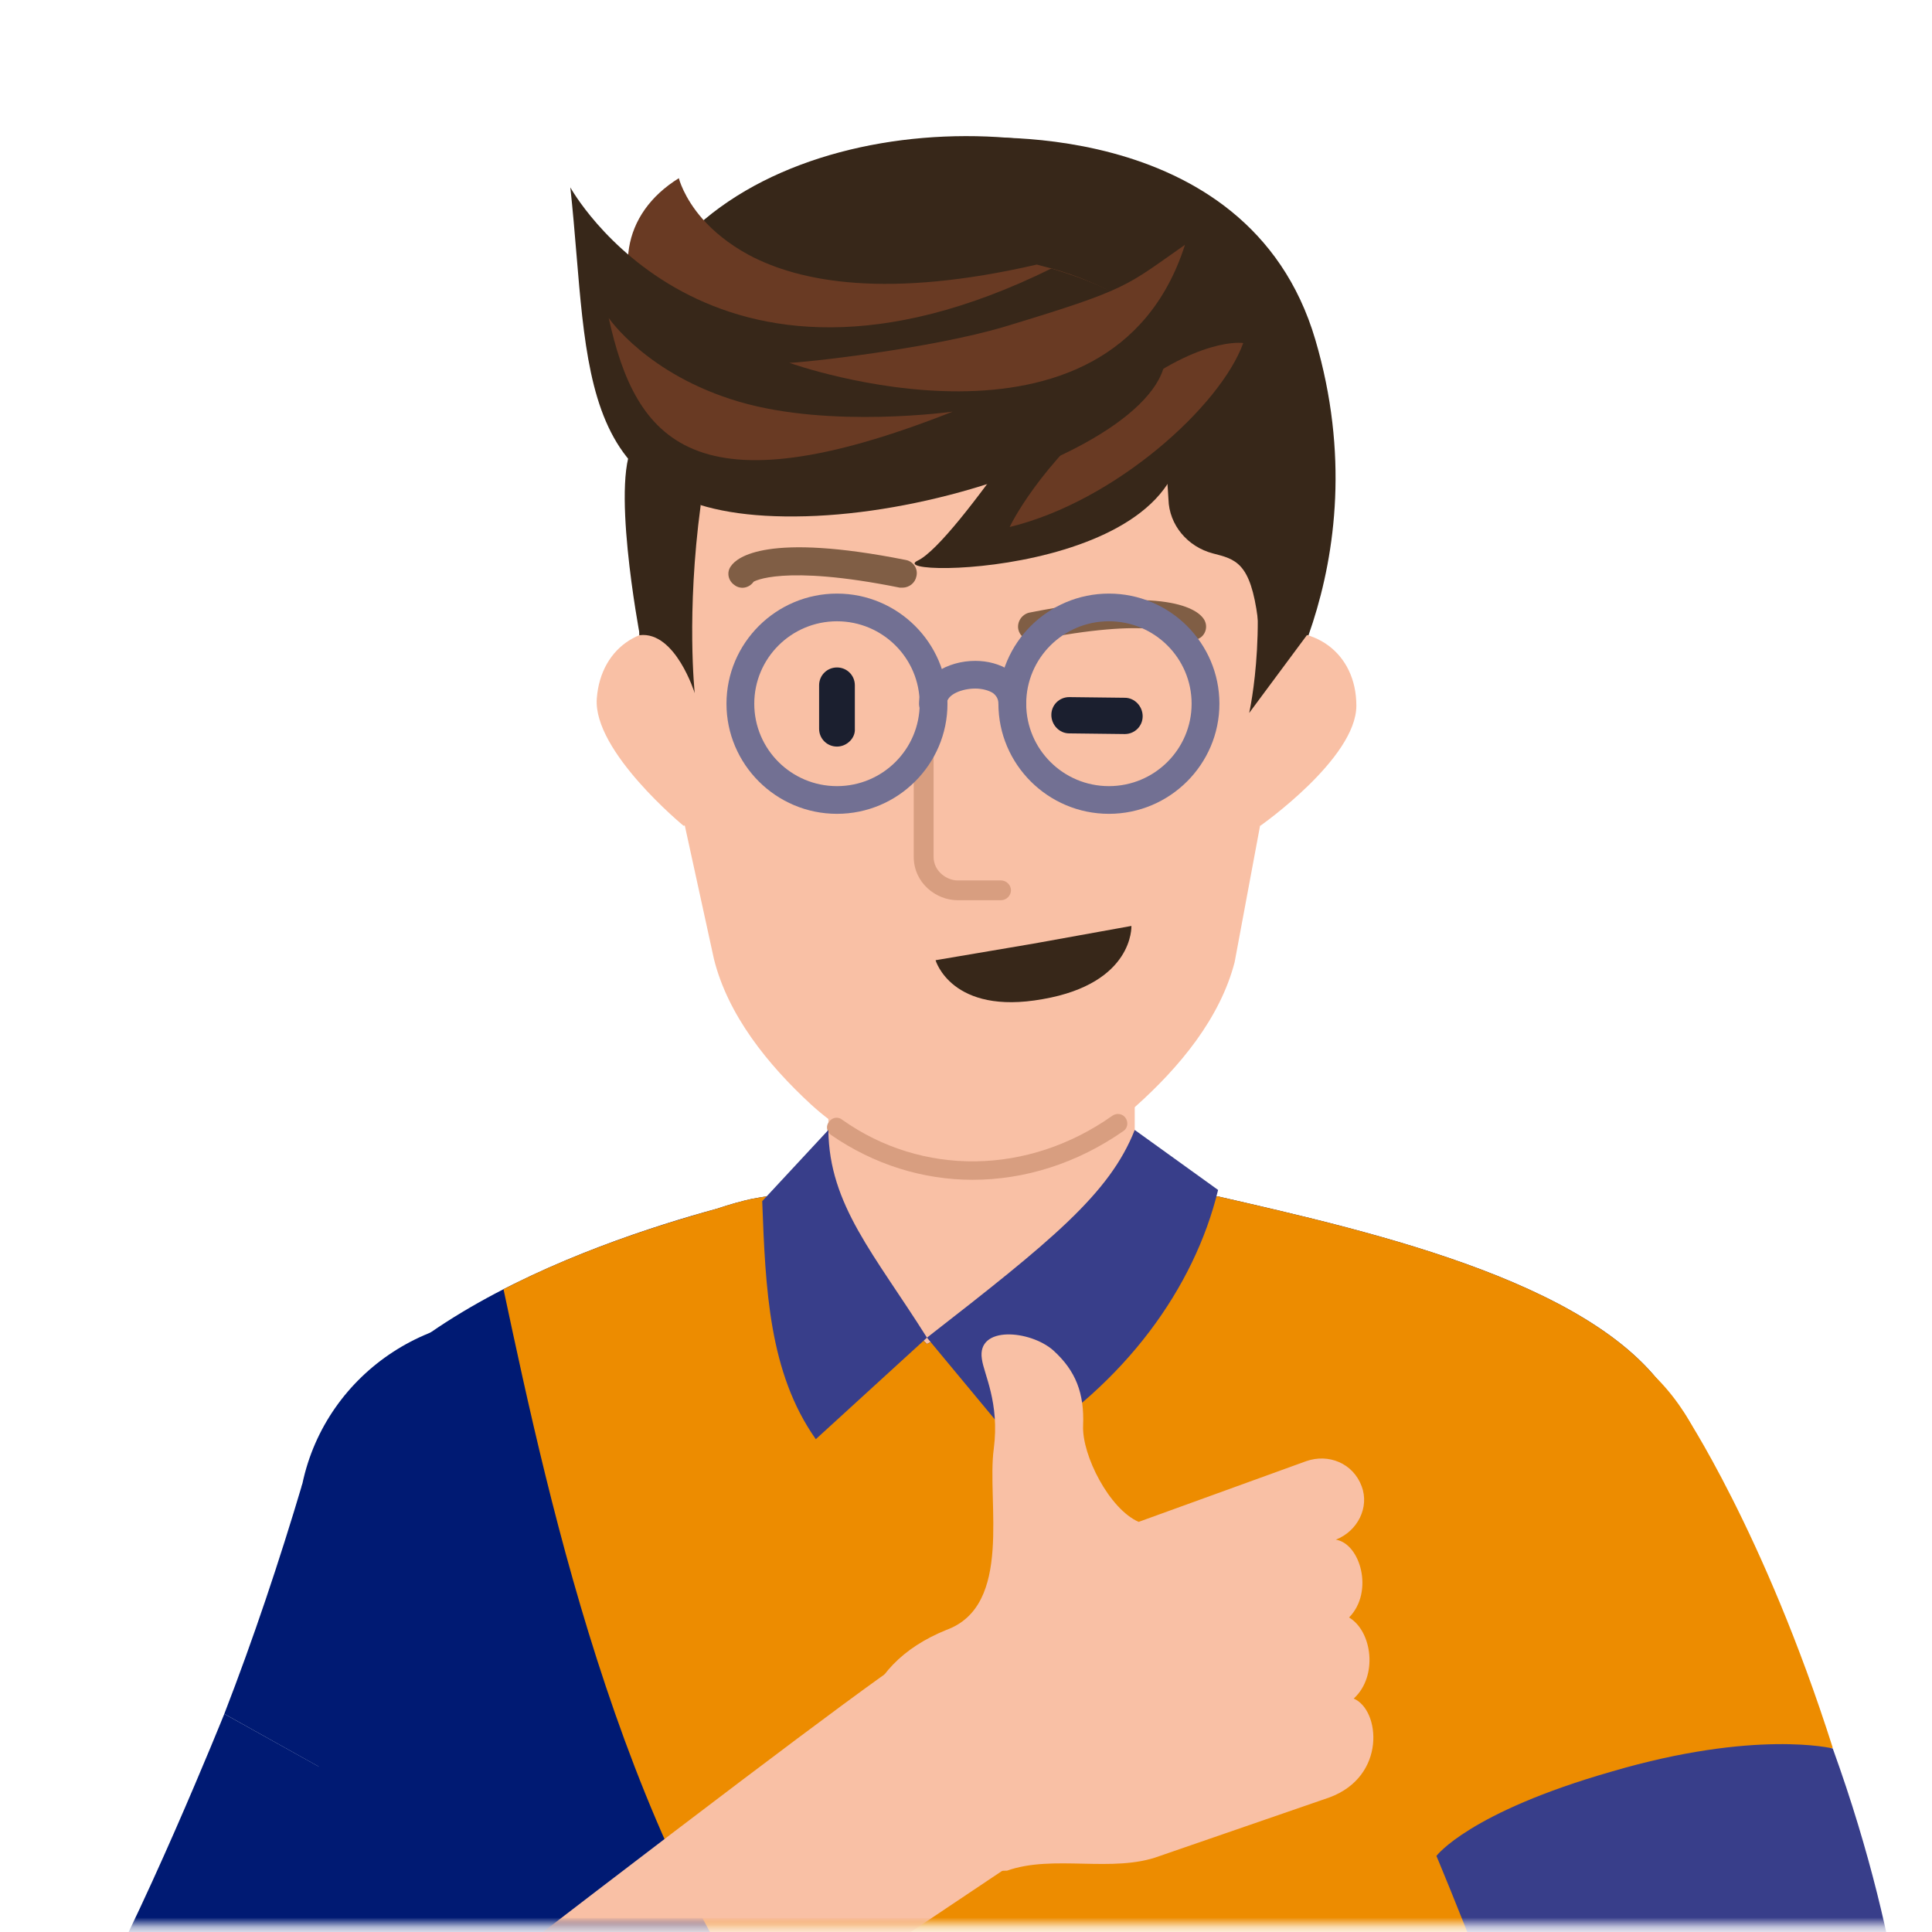 <svg width="200" height="200" viewBox="0 0 200 200" fill="none" xmlns="http://www.w3.org/2000/svg">
<mask id="mask0" mask-type="alpha" maskUnits="userSpaceOnUse" x="0" y="0" width="200" height="200">
<path d="M200 0H0V199.317H200V0Z" fill="white"/>
</mask>
<g mask="url(#mask0)">
<path fill-rule="evenodd" clip-rule="evenodd" d="M91.301 141.654C100.068 141.654 117.466 131.892 117.466 123.906V98.445H85.753V130.937C85.753 131.005 86.986 141.654 91.301 141.654Z" fill="#F9C0A5"/>
<path fill-rule="evenodd" clip-rule="evenodd" d="M130.411 75.853C130.411 75.853 143.151 58.925 136.164 35.171C129.178 11.416 99.452 14.352 99.452 14.352C99.452 14.352 63.219 11.416 65.137 51.894C65.822 65.887 72.466 73.737 72.466 73.737L130.411 75.853Z" fill="#372719"/>
<path fill-rule="evenodd" clip-rule="evenodd" d="M93.699 32.029C94.11 32.098 94.521 32.098 94.931 32.098L108.219 32.166C125.822 32.302 138.425 58.309 133.699 77.9C133.562 78.377 131.712 78.924 131.575 79.401L127.808 99.606C126.301 105.408 122.123 110.459 117.534 114.555C107.74 123.224 93.63 123.156 83.973 114.35C79.452 110.186 75.343 105.067 73.904 99.265L69.315 78.241C69.247 77.968 68.356 77.49 68.356 76.876C67.808 67.934 67.603 29.777 93.699 32.029Z" fill="#F9C0A5"/>
<path fill-rule="evenodd" clip-rule="evenodd" d="M111.986 35.783C111.986 35.783 99.041 56.125 95 58.036C90.959 59.947 126.575 59.538 121.986 41.927C117.329 24.316 111.986 35.783 111.986 35.783Z" fill="#372719"/>
<path fill-rule="evenodd" clip-rule="evenodd" d="M120.685 47.252C120.753 48.958 120.89 50.392 120.959 51.688C121.027 54.351 122.945 56.603 125.548 57.286C127.945 57.9 129.452 58.241 130.206 64.043C131.575 74.555 132.74 56.262 132.877 47.183C132.945 44.726 131.37 42.474 129.041 41.586L128.562 41.45C124.658 40.084 120.548 43.088 120.685 47.252Z" fill="#372719"/>
<path fill-rule="evenodd" clip-rule="evenodd" d="M131.027 71.278C130.959 71.278 131.78 67.319 128.561 55.169C126.849 48.753 123.63 38.377 114.041 32.439C104.52 26.5 85.959 38.446 78.15 38.377C73.972 38.309 70.548 56.261 70.548 56.261L69.863 71.278C69.863 71.278 67.534 71.142 65.479 71.893C67.945 57.695 64.041 41.995 64.041 41.995C64.041 16.398 96.644 9.504 116.575 16.876C126.575 20.562 131.712 29.913 133.835 35.237C134.726 37.422 135.137 39.879 134.931 42.268C134.383 50.05 132.945 66.296 132.465 69.026C131.575 68.548 132.191 71.278 131.027 71.278Z" fill="#372719"/>
<path fill-rule="evenodd" clip-rule="evenodd" d="M61.78 72.303C62.191 66.842 66.849 63.907 72.26 65.75C77.602 67.593 81.644 73.463 81.233 78.924C80.822 84.385 70.753 85.477 70.753 85.477C70.753 85.477 61.37 77.763 61.78 72.303Z" fill="#F9C0A5"/>
<path fill-rule="evenodd" clip-rule="evenodd" d="M108.904 27.798C108.356 27.661 107.808 27.525 107.328 27.388C91.917 30.938 82.808 29.231 77.465 26.364C75.342 25.204 73.835 23.907 72.739 22.678C70.753 20.426 70.273 18.446 70.273 18.446C58.287 25.887 67.054 44.18 93.15 45.682C110.274 46.637 115 37.354 116.232 30.869C113.972 29.573 111.575 28.549 108.904 27.798Z" fill="#693A23"/>
<path fill-rule="evenodd" clip-rule="evenodd" d="M120.547 78.173C120.547 83.634 130.479 85.477 130.479 85.477C130.479 85.477 140.41 78.514 140.41 73.053C140.41 67.593 135.958 64.316 130.479 65.75C124.999 67.183 120.547 72.712 120.547 78.173Z" fill="#F9C0A5"/>
<path fill-rule="evenodd" clip-rule="evenodd" d="M104.521 54.555C115.479 51.893 126.37 41.995 128.699 35.511C128.699 35.511 124.041 34.76 115.753 41.449C107.466 48.207 104.521 54.555 104.521 54.555Z" fill="#693A23"/>
<path fill-rule="evenodd" clip-rule="evenodd" d="M135.89 45.682C135.342 62.746 135.342 65.682 135.342 65.682L129.315 73.805C129.315 73.805 131.644 63.566 128.767 52.371L135.89 45.682Z" fill="#372719"/>
<path fill-rule="evenodd" clip-rule="evenodd" d="M65.822 45.682L72.534 52.303C71.027 63.497 71.918 71.757 71.918 71.757C71.918 71.757 69.931 65.34 66.233 65.75C66.233 65.75 63.013 48.753 65.822 45.682Z" fill="#372719"/>
<path d="M100.685 122.132C95.548 122.132 90.48 120.562 86.027 117.49C85.548 117.149 85.48 116.535 85.822 116.125C86.164 115.647 86.781 115.579 87.192 115.92C95.48 121.791 106.438 121.654 115.137 115.511C115.616 115.17 116.233 115.306 116.507 115.716C116.849 116.193 116.712 116.808 116.301 117.081C111.507 120.425 106.096 122.132 100.685 122.132Z" fill="#D89E80"/>
<path d="M106.849 66.295C106.164 66.295 105.548 65.817 105.411 65.135C105.274 64.384 105.753 63.633 106.507 63.428C120.89 60.562 123.973 63.155 124.589 64.043C125.069 64.725 124.863 65.613 124.247 66.022C123.63 66.432 122.808 66.364 122.329 65.817C122.123 65.681 119.247 63.838 107.055 66.295C106.986 66.295 106.918 66.295 106.849 66.295Z" fill="#805E45"/>
<path d="M93.425 60.834C93.356 60.834 93.219 60.834 93.151 60.834C80.959 58.377 78.014 60.22 78.014 60.22C77.534 60.903 76.644 61.039 76.027 60.561C75.343 60.084 75.206 59.196 75.685 58.582C76.301 57.694 79.384 55.101 93.767 57.968C94.521 58.104 95.069 58.855 94.863 59.674C94.726 60.357 94.11 60.834 93.425 60.834Z" fill="#805E45"/>
<path d="M116.438 75.988L110.685 75.919C109.657 75.919 108.835 75.032 108.835 74.008C108.835 72.984 109.657 72.165 110.685 72.165L116.438 72.233C117.466 72.233 118.288 73.121 118.288 74.145C118.288 75.168 117.466 75.988 116.438 75.988Z" fill="#1B1F2F"/>
<path fill-rule="evenodd" clip-rule="evenodd" d="M59.041 19.4C61.096 38.377 59.041 53.667 82.328 53.462C105.548 53.325 138.63 36.67 108.835 27.796C73.287 45.339 59.041 19.4 59.041 19.4Z" fill="#372719"/>
<path d="M86.644 77.286C85.616 77.286 84.794 76.467 84.794 75.443V70.938C84.794 69.914 85.616 69.095 86.644 69.095C87.671 69.095 88.493 69.914 88.493 70.938V75.443C88.562 76.398 87.671 77.286 86.644 77.286Z" fill="#1B1F2F"/>
<path d="M103.63 93.189H99.109C96.918 93.189 94.589 91.415 94.589 88.684V78.172C94.589 77.626 95.068 77.148 95.616 77.148C96.164 77.148 96.644 77.626 96.644 78.172V88.684C96.644 90.254 98.082 91.142 99.109 91.142H103.63C104.178 91.142 104.657 91.619 104.657 92.165C104.657 92.712 104.178 93.189 103.63 93.189Z" fill="#D89E80"/>
<path fill-rule="evenodd" clip-rule="evenodd" d="M106.918 97.695L96.849 99.402C96.849 99.402 98.493 105.136 107.945 103.429C117.397 101.791 117.123 95.853 117.123 95.853L106.918 97.695Z" fill="#372719"/>
<path d="M114.794 84.247C108.493 84.247 103.356 79.127 103.356 72.848C103.356 66.568 108.493 61.448 114.794 61.448C121.096 61.448 126.233 66.568 126.233 72.848C126.233 79.127 121.096 84.247 114.794 84.247ZM114.794 64.315C110.068 64.315 106.233 68.138 106.233 72.848C106.233 77.558 110.068 81.38 114.794 81.38C119.52 81.38 123.356 77.558 123.356 72.848C123.356 68.138 119.52 64.315 114.794 64.315Z" fill="#727093"/>
<path d="M86.644 84.247C80.342 84.247 75.205 79.127 75.205 72.848C75.205 66.568 80.342 61.448 86.644 61.448C92.945 61.448 98.082 66.568 98.082 72.848C98.082 79.127 92.945 84.247 86.644 84.247ZM86.644 64.315C81.918 64.315 78.082 68.138 78.082 72.848C78.082 77.558 81.918 81.38 86.644 81.38C91.37 81.38 95.205 77.558 95.205 72.848C95.205 68.138 91.37 64.315 86.644 64.315Z" fill="#727093"/>
<path fill-rule="evenodd" clip-rule="evenodd" d="M63.014 32.917C65.822 45.681 71.849 53.19 98.63 42.61C98.63 42.61 86.027 44.385 76.507 41.586C66.986 38.787 63.014 32.917 63.014 32.917Z" fill="#693A23"/>
<path fill-rule="evenodd" clip-rule="evenodd" d="M81.712 37.558C81.712 37.558 114.931 49.504 122.671 25.34C116.507 29.64 116.918 29.913 104.041 33.804C96.301 36.125 83.013 37.558 81.712 37.558Z" fill="#693A23"/>
<path d="M104.794 74.282C103.972 74.282 103.356 73.668 103.356 72.849C103.356 72.371 103.15 72.03 102.808 71.757C102.397 71.484 101.712 71.279 100.959 71.279C99.589 71.279 98.013 71.893 98.013 72.849C98.013 73.668 97.397 74.282 96.575 74.282C95.753 74.282 95.137 73.668 95.137 72.849C95.137 69.982 98.15 68.412 100.959 68.412C102.26 68.412 103.493 68.753 104.452 69.368C105.616 70.187 106.233 71.415 106.233 72.849C106.233 73.668 105.616 74.282 104.794 74.282Z" fill="#727093"/>
<path fill-rule="evenodd" clip-rule="evenodd" d="M23.219 177.422C26.233 169.641 28.904 161.654 31.301 153.6L73.767 162.542C73.767 162.542 70.959 177.286 60.274 198.105L23.219 177.422Z" fill="#001A73"/>
<path fill-rule="evenodd" clip-rule="evenodd" d="M31.301 153.599C28.836 165.271 36.301 176.807 48.082 179.264C59.794 181.722 71.37 174.281 73.836 162.541C76.301 150.868 68.836 139.332 57.055 136.875C45.342 134.418 33.767 141.926 31.301 153.599Z" fill="#001A73"/>
<path fill-rule="evenodd" clip-rule="evenodd" d="M23.219 177.422C23.219 177.422 14.52 199.06 8.287 209.64C8.287 209.64 16.849 209.162 27.329 215.988C37.808 222.814 40 230.186 40 230.186C40 230.186 50.616 219.128 60.342 198.104L23.219 177.422Z" fill="#001A73"/>
<path fill-rule="evenodd" clip-rule="evenodd" d="M41.301 219.196C41.643 220.561 41.986 221.858 42.26 223.155C42.328 223.565 42.465 223.974 42.534 224.384C45.137 235.715 45.479 241.039 45.479 241.039L68.904 243.019L104.178 246.022L112.671 246.773L151.643 250.118C151.643 249.981 151.712 249.299 151.986 247.729C152.602 243.906 154.246 235.032 158.287 217.148V217.08C158.767 214.964 159.246 212.848 159.726 210.732C166.575 180.084 173.219 146.568 173.424 145.544C166.643 133.053 142.397 127.592 126.027 123.838L110.205 130.459C106.301 133.872 95.959 139.128 95.959 139.128L79.863 123.77C79.863 123.77 79.726 123.77 79.383 123.838C79.041 123.906 78.493 123.974 77.808 124.111C76.849 124.316 75.616 124.657 74.178 125.135C61.369 128.616 31.164 138.923 30.959 158.923C30.684 180.22 36.986 201.858 41.301 219.196Z" fill="#001A73"/>
<path fill-rule="evenodd" clip-rule="evenodd" d="M158.287 217.148V217.08C158.767 214.964 159.246 212.848 159.726 210.732C166.575 180.084 173.219 146.568 173.424 145.544C166.644 133.053 142.397 127.592 126.027 123.838L110.205 130.459C106.301 133.872 95.959 139.128 95.959 139.128L79.863 123.77C79.863 123.77 79.726 123.77 79.383 123.838C79.041 123.906 78.493 123.974 77.808 124.111C76.849 124.316 75.616 124.657 74.178 125.135C68.767 126.636 60.205 129.299 52.123 133.462C56.986 156.329 64.863 192.78 84.041 215.851C101.164 236.466 141.986 240.357 153.082 241.039C154.178 235.988 155.753 228.275 158.287 217.148Z" fill="#ED8C00"/>
<path fill-rule="evenodd" clip-rule="evenodd" d="M85.753 116.972C85.822 124.753 90.548 129.873 95.959 138.473L84.452 148.985C79.589 142.091 79.246 133.422 78.904 124.344L85.753 116.972Z" fill="#383E8A"/>
<path fill-rule="evenodd" clip-rule="evenodd" d="M117.466 116.972C114.863 123.593 108.767 128.508 95.959 138.473L105.48 149.941C116.438 143.252 123.63 133.354 126.096 123.183L117.466 116.972Z" fill="#383E8A"/>
<path fill-rule="evenodd" clip-rule="evenodd" d="M148.698 192.125C145.342 184.48 141.644 176.903 137.671 169.463L174.246 146.118C174.246 146.118 182.602 158.541 189.726 180.93L148.698 192.125Z" fill="#ED8C00"/>
<path fill-rule="evenodd" clip-rule="evenodd" d="M137.74 169.531C144.178 179.565 157.671 182.5 167.74 176.084C177.808 169.667 180.753 156.22 174.315 146.186C167.877 136.152 154.384 133.217 144.315 139.633C134.247 146.05 131.233 159.429 137.74 169.531Z" fill="#ED8C00"/>
<path fill-rule="evenodd" clip-rule="evenodd" d="M148.698 192.125C148.698 192.125 157.739 213.627 160.753 225.573C160.753 225.573 164.931 221.75 179.109 218.883C193.219 216.016 197.808 218.064 197.808 218.064C197.808 218.064 197.602 202.774 189.726 180.999C189.726 180.999 181.712 179.02 166.849 183.388C152.054 187.62 148.698 192.125 148.698 192.125Z" fill="#383E8A"/>
</g>
<mask id="mask1" mask-type="alpha" maskUnits="userSpaceOnUse" x="0" y="0" width="200" height="200">
<path d="M200 0H0V199.317H200V0Z" fill="white"/>
</mask>
<g mask="url(#mask1)">
<path fill-rule="evenodd" clip-rule="evenodd" d="M52.74 202.662C78.425 182.935 92.534 172.355 95.069 170.989C98.836 168.873 113.425 166.553 115.206 167.781C117.055 169.01 108.973 187.303 108.562 192.218C107.055 192.286 105.685 192.628 104.589 193.105L90.206 202.73H52.74V202.662Z" fill="#F9C0A5"/>
</g>
<mask id="mask2" mask-type="alpha" maskUnits="userSpaceOnUse" x="0" y="0" width="200" height="200">
<path d="M200 0H0V199.317H200V0Z" fill="white"/>
</mask>
<g mask="url(#mask2)">
<path fill-rule="evenodd" clip-rule="evenodd" d="M92.055 189.83C94.383 192.56 98.425 193.857 104.247 193.652C109.041 191.946 115.205 193.926 120 192.151L137.603 186.076C143.562 183.891 142.877 176.997 140.137 175.837C142.671 173.516 142.055 168.874 139.657 167.441C142.26 164.779 140.822 159.796 138.288 159.386C140.548 158.499 141.781 156.042 140.959 153.857C140.068 151.468 137.534 150.444 135.205 151.263L117.877 157.543C114.863 156.246 111.986 150.649 112.123 147.577C112.26 144.233 111.37 141.912 109.041 139.796C106.644 137.68 101.096 137.202 101.644 140.683C101.849 142.253 103.493 145.188 102.877 149.966C102.123 155.427 104.931 166.212 97.945 168.738C93.425 170.581 90.616 173.516 89.452 177.543C87.877 183.618 88.63 185.734 92.055 189.83Z" fill="#F9C0A5"/>
</g>
</svg>
